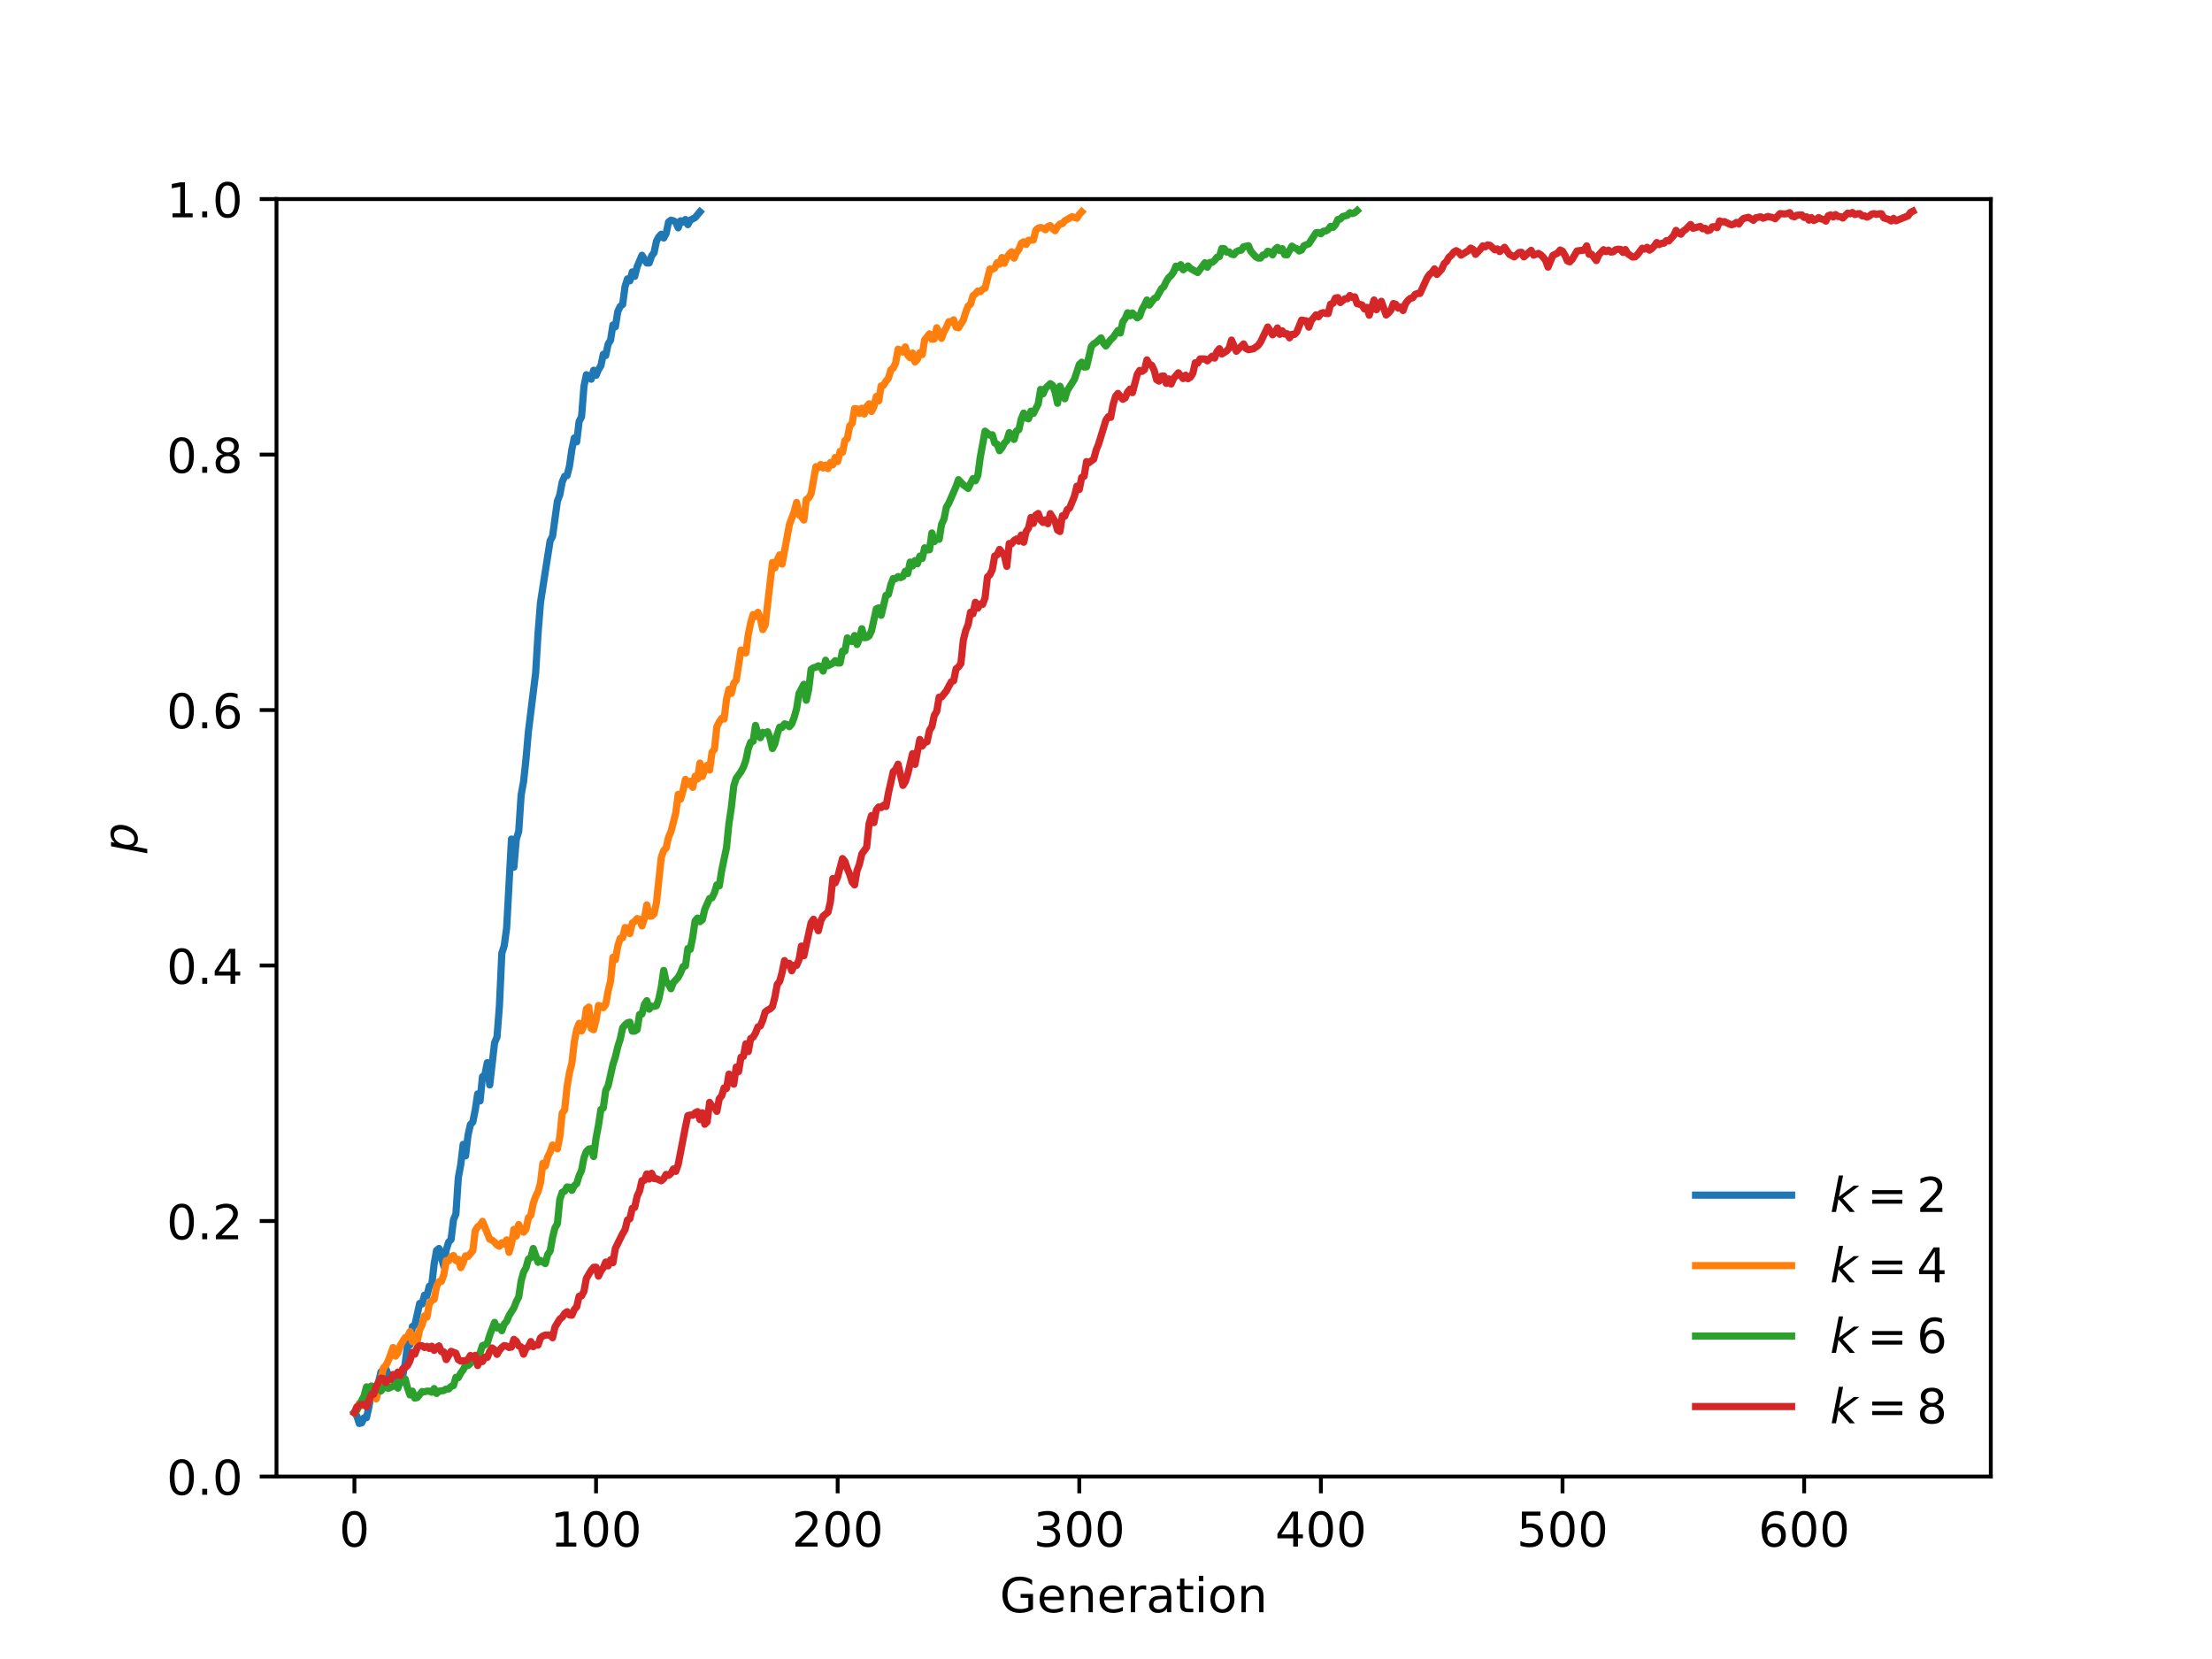 <?xml version="1.0" encoding="utf-8" standalone="no"?>
<!DOCTYPE svg PUBLIC "-//W3C//DTD SVG 1.1//EN"
  "http://www.w3.org/Graphics/SVG/1.1/DTD/svg11.dtd">
<!-- Created with matplotlib (http://matplotlib.org/) -->
<svg height="345.6pt" version="1.1" viewBox="0 0 460.8 345.6" width="460.8pt" xmlns="http://www.w3.org/2000/svg" xmlns:xlink="http://www.w3.org/1999/xlink">
 <defs>
  <style type="text/css">
*{stroke-linecap:butt;stroke-linejoin:round;}
  </style>
 </defs>
 <g id="figure_1">
  <g id="patch_1">
   <path d="M 0 345.6 
L 460.8 345.6 
L 460.8 0 
L 0 0 
z
" style="fill:#ffffff;"/>
  </g>
  <g id="axes_1">
   <g id="patch_2">
    <path d="M 57.6 307.584 
L 414.72 307.584 
L 414.72 41.472 
L 57.6 41.472 
z
" style="fill:#ffffff;"/>
   </g>
   <g id="matplotlib.axis_1">
    <g id="xtick_1">
     <g id="line2d_1">
      <defs>
       <path d="M 0 0 
L 0 3.5 
" id="m0e12610527" style="stroke:#000000;stroke-width:0.8;"/>
      </defs>
      <g>
       <use style="stroke:#000000;stroke-width:0.8;" x="73.833" xlink:href="#m0e12610527" y="307.584"/>
      </g>
     </g>
     <g id="text_1">
      <!-- 0 -->
      <defs>
       <path d="M 31.781 66.406 
Q 24.172 66.406 20.328 58.906 
Q 16.5 51.422 16.5 36.375 
Q 16.5 21.391 20.328 13.891 
Q 24.172 6.391 31.781 6.391 
Q 39.453 6.391 43.281 13.891 
Q 47.125 21.391 47.125 36.375 
Q 47.125 51.422 43.281 58.906 
Q 39.453 66.406 31.781 66.406 
z
M 31.781 74.219 
Q 44.047 74.219 50.516 64.516 
Q 56.984 54.828 56.984 36.375 
Q 56.984 17.969 50.516 8.266 
Q 44.047 -1.422 31.781 -1.422 
Q 19.531 -1.422 13.062 8.266 
Q 6.594 17.969 6.594 36.375 
Q 6.594 54.828 13.062 64.516 
Q 19.531 74.219 31.781 74.219 
z
" id="DejaVuSans-30"/>
      </defs>
      <g transform="translate(70.651 322.182)scale(0.1 -0.1)">
       <use xlink:href="#DejaVuSans-30"/>
      </g>
     </g>
    </g>
    <g id="xtick_2">
     <g id="line2d_2">
      <g>
       <use style="stroke:#000000;stroke-width:0.8;" x="124.167" xlink:href="#m0e12610527" y="307.584"/>
      </g>
     </g>
     <g id="text_2">
      <!-- 100 -->
      <defs>
       <path d="M 12.406 8.297 
L 28.516 8.297 
L 28.516 63.922 
L 10.984 60.406 
L 10.984 69.391 
L 28.422 72.906 
L 38.281 72.906 
L 38.281 8.297 
L 54.391 8.297 
L 54.391 0 
L 12.406 0 
z
" id="DejaVuSans-31"/>
      </defs>
      <g transform="translate(114.623 322.182)scale(0.1 -0.1)">
       <use xlink:href="#DejaVuSans-31"/>
       <use x="63.623" xlink:href="#DejaVuSans-30"/>
       <use x="127.246" xlink:href="#DejaVuSans-30"/>
      </g>
     </g>
    </g>
    <g id="xtick_3">
     <g id="line2d_3">
      <g>
       <use style="stroke:#000000;stroke-width:0.8;" x="174.501" xlink:href="#m0e12610527" y="307.584"/>
      </g>
     </g>
     <g id="text_3">
      <!-- 200 -->
      <defs>
       <path d="M 19.188 8.297 
L 53.609 8.297 
L 53.609 0 
L 7.328 0 
L 7.328 8.297 
Q 12.938 14.109 22.625 23.891 
Q 32.328 33.688 34.812 36.531 
Q 39.547 41.844 41.422 45.531 
Q 43.312 49.219 43.312 52.781 
Q 43.312 58.594 39.234 62.25 
Q 35.156 65.922 28.609 65.922 
Q 23.969 65.922 18.812 64.312 
Q 13.672 62.703 7.812 59.422 
L 7.812 69.391 
Q 13.766 71.781 18.938 73 
Q 24.125 74.219 28.422 74.219 
Q 39.75 74.219 46.484 68.547 
Q 53.219 62.891 53.219 53.422 
Q 53.219 48.922 51.531 44.891 
Q 49.859 40.875 45.406 35.406 
Q 44.188 33.984 37.641 27.219 
Q 31.109 20.453 19.188 8.297 
z
" id="DejaVuSans-32"/>
      </defs>
      <g transform="translate(164.957 322.182)scale(0.1 -0.1)">
       <use xlink:href="#DejaVuSans-32"/>
       <use x="63.623" xlink:href="#DejaVuSans-30"/>
       <use x="127.246" xlink:href="#DejaVuSans-30"/>
      </g>
     </g>
    </g>
    <g id="xtick_4">
     <g id="line2d_4">
      <g>
       <use style="stroke:#000000;stroke-width:0.8;" x="224.835" xlink:href="#m0e12610527" y="307.584"/>
      </g>
     </g>
     <g id="text_4">
      <!-- 300 -->
      <defs>
       <path d="M 40.578 39.312 
Q 47.656 37.797 51.625 33 
Q 55.609 28.219 55.609 21.188 
Q 55.609 10.406 48.188 4.484 
Q 40.766 -1.422 27.094 -1.422 
Q 22.516 -1.422 17.656 -0.516 
Q 12.797 0.391 7.625 2.203 
L 7.625 11.719 
Q 11.719 9.328 16.594 8.109 
Q 21.484 6.891 26.812 6.891 
Q 36.078 6.891 40.938 10.547 
Q 45.797 14.203 45.797 21.188 
Q 45.797 27.641 41.281 31.266 
Q 36.766 34.906 28.719 34.906 
L 20.219 34.906 
L 20.219 43.016 
L 29.109 43.016 
Q 36.375 43.016 40.234 45.922 
Q 44.094 48.828 44.094 54.297 
Q 44.094 59.906 40.109 62.906 
Q 36.141 65.922 28.719 65.922 
Q 24.656 65.922 20.016 65.031 
Q 15.375 64.156 9.812 62.312 
L 9.812 71.094 
Q 15.438 72.656 20.344 73.438 
Q 25.25 74.219 29.594 74.219 
Q 40.828 74.219 47.359 69.109 
Q 53.906 64.016 53.906 55.328 
Q 53.906 49.266 50.438 45.094 
Q 46.969 40.922 40.578 39.312 
z
" id="DejaVuSans-33"/>
      </defs>
      <g transform="translate(215.291 322.182)scale(0.1 -0.1)">
       <use xlink:href="#DejaVuSans-33"/>
       <use x="63.623" xlink:href="#DejaVuSans-30"/>
       <use x="127.246" xlink:href="#DejaVuSans-30"/>
      </g>
     </g>
    </g>
    <g id="xtick_5">
     <g id="line2d_5">
      <g>
       <use style="stroke:#000000;stroke-width:0.8;" x="275.169" xlink:href="#m0e12610527" y="307.584"/>
      </g>
     </g>
     <g id="text_5">
      <!-- 400 -->
      <defs>
       <path d="M 37.797 64.312 
L 12.891 25.391 
L 37.797 25.391 
z
M 35.203 72.906 
L 47.609 72.906 
L 47.609 25.391 
L 58.016 25.391 
L 58.016 17.188 
L 47.609 17.188 
L 47.609 0 
L 37.797 0 
L 37.797 17.188 
L 4.891 17.188 
L 4.891 26.703 
z
" id="DejaVuSans-34"/>
      </defs>
      <g transform="translate(265.625 322.182)scale(0.1 -0.1)">
       <use xlink:href="#DejaVuSans-34"/>
       <use x="63.623" xlink:href="#DejaVuSans-30"/>
       <use x="127.246" xlink:href="#DejaVuSans-30"/>
      </g>
     </g>
    </g>
    <g id="xtick_6">
     <g id="line2d_6">
      <g>
       <use style="stroke:#000000;stroke-width:0.8;" x="325.503" xlink:href="#m0e12610527" y="307.584"/>
      </g>
     </g>
     <g id="text_6">
      <!-- 500 -->
      <defs>
       <path d="M 10.797 72.906 
L 49.516 72.906 
L 49.516 64.594 
L 19.828 64.594 
L 19.828 46.734 
Q 21.969 47.469 24.109 47.828 
Q 26.266 48.188 28.422 48.188 
Q 40.625 48.188 47.75 41.5 
Q 54.891 34.812 54.891 23.391 
Q 54.891 11.625 47.562 5.094 
Q 40.234 -1.422 26.906 -1.422 
Q 22.312 -1.422 17.547 -0.641 
Q 12.797 0.141 7.719 1.703 
L 7.719 11.625 
Q 12.109 9.234 16.797 8.062 
Q 21.484 6.891 26.703 6.891 
Q 35.156 6.891 40.078 11.328 
Q 45.016 15.766 45.016 23.391 
Q 45.016 31 40.078 35.438 
Q 35.156 39.891 26.703 39.891 
Q 22.75 39.891 18.812 39.016 
Q 14.891 38.141 10.797 36.281 
z
" id="DejaVuSans-35"/>
      </defs>
      <g transform="translate(315.959 322.182)scale(0.1 -0.1)">
       <use xlink:href="#DejaVuSans-35"/>
       <use x="63.623" xlink:href="#DejaVuSans-30"/>
       <use x="127.246" xlink:href="#DejaVuSans-30"/>
      </g>
     </g>
    </g>
    <g id="xtick_7">
     <g id="line2d_7">
      <g>
       <use style="stroke:#000000;stroke-width:0.8;" x="375.837" xlink:href="#m0e12610527" y="307.584"/>
      </g>
     </g>
     <g id="text_7">
      <!-- 600 -->
      <defs>
       <path d="M 33.016 40.375 
Q 26.375 40.375 22.484 35.828 
Q 18.609 31.297 18.609 23.391 
Q 18.609 15.531 22.484 10.953 
Q 26.375 6.391 33.016 6.391 
Q 39.656 6.391 43.531 10.953 
Q 47.406 15.531 47.406 23.391 
Q 47.406 31.297 43.531 35.828 
Q 39.656 40.375 33.016 40.375 
z
M 52.594 71.297 
L 52.594 62.312 
Q 48.875 64.062 45.094 64.984 
Q 41.312 65.922 37.594 65.922 
Q 27.828 65.922 22.672 59.328 
Q 17.531 52.734 16.797 39.406 
Q 19.672 43.656 24.016 45.922 
Q 28.375 48.188 33.594 48.188 
Q 44.578 48.188 50.953 41.516 
Q 57.328 34.859 57.328 23.391 
Q 57.328 12.156 50.688 5.359 
Q 44.047 -1.422 33.016 -1.422 
Q 20.359 -1.422 13.672 8.266 
Q 6.984 17.969 6.984 36.375 
Q 6.984 53.656 15.188 63.938 
Q 23.391 74.219 37.203 74.219 
Q 40.922 74.219 44.703 73.484 
Q 48.484 72.75 52.594 71.297 
z
" id="DejaVuSans-36"/>
      </defs>
      <g transform="translate(366.293 322.182)scale(0.1 -0.1)">
       <use xlink:href="#DejaVuSans-36"/>
       <use x="63.623" xlink:href="#DejaVuSans-30"/>
       <use x="127.246" xlink:href="#DejaVuSans-30"/>
      </g>
     </g>
    </g>
    <g id="text_8">
     <!-- Generation -->
     <defs>
      <path d="M 59.516 10.406 
L 59.516 29.984 
L 43.406 29.984 
L 43.406 38.094 
L 69.281 38.094 
L 69.281 6.781 
Q 63.578 2.734 56.688 0.656 
Q 49.812 -1.422 42 -1.422 
Q 24.906 -1.422 15.25 8.562 
Q 5.609 18.562 5.609 36.375 
Q 5.609 54.25 15.25 64.234 
Q 24.906 74.219 42 74.219 
Q 49.125 74.219 55.547 72.453 
Q 61.969 70.703 67.391 67.281 
L 67.391 56.781 
Q 61.922 61.422 55.766 63.766 
Q 49.609 66.109 42.828 66.109 
Q 29.438 66.109 22.719 58.641 
Q 16.016 51.172 16.016 36.375 
Q 16.016 21.625 22.719 14.156 
Q 29.438 6.688 42.828 6.688 
Q 48.047 6.688 52.141 7.594 
Q 56.25 8.5 59.516 10.406 
z
" id="DejaVuSans-47"/>
      <path d="M 56.203 29.594 
L 56.203 25.203 
L 14.891 25.203 
Q 15.484 15.922 20.484 11.062 
Q 25.484 6.203 34.422 6.203 
Q 39.594 6.203 44.453 7.469 
Q 49.312 8.734 54.109 11.281 
L 54.109 2.781 
Q 49.266 0.734 44.188 -0.344 
Q 39.109 -1.422 33.891 -1.422 
Q 20.797 -1.422 13.156 6.188 
Q 5.516 13.812 5.516 26.812 
Q 5.516 40.234 12.766 48.109 
Q 20.016 56 32.328 56 
Q 43.359 56 49.781 48.891 
Q 56.203 41.797 56.203 29.594 
z
M 47.219 32.234 
Q 47.125 39.594 43.094 43.984 
Q 39.062 48.391 32.422 48.391 
Q 24.906 48.391 20.391 44.141 
Q 15.875 39.891 15.188 32.172 
z
" id="DejaVuSans-65"/>
      <path d="M 54.891 33.016 
L 54.891 0 
L 45.906 0 
L 45.906 32.719 
Q 45.906 40.484 42.875 44.328 
Q 39.844 48.188 33.797 48.188 
Q 26.516 48.188 22.312 43.547 
Q 18.109 38.922 18.109 30.906 
L 18.109 0 
L 9.078 0 
L 9.078 54.688 
L 18.109 54.688 
L 18.109 46.188 
Q 21.344 51.125 25.703 53.562 
Q 30.078 56 35.797 56 
Q 45.219 56 50.047 50.172 
Q 54.891 44.344 54.891 33.016 
z
" id="DejaVuSans-6e"/>
      <path d="M 41.109 46.297 
Q 39.594 47.172 37.812 47.578 
Q 36.031 48 33.891 48 
Q 26.266 48 22.188 43.047 
Q 18.109 38.094 18.109 28.812 
L 18.109 0 
L 9.078 0 
L 9.078 54.688 
L 18.109 54.688 
L 18.109 46.188 
Q 20.953 51.172 25.484 53.578 
Q 30.031 56 36.531 56 
Q 37.453 56 38.578 55.875 
Q 39.703 55.766 41.062 55.516 
z
" id="DejaVuSans-72"/>
      <path d="M 34.281 27.484 
Q 23.391 27.484 19.188 25 
Q 14.984 22.516 14.984 16.5 
Q 14.984 11.719 18.141 8.906 
Q 21.297 6.109 26.703 6.109 
Q 34.188 6.109 38.703 11.406 
Q 43.219 16.703 43.219 25.484 
L 43.219 27.484 
z
M 52.203 31.203 
L 52.203 0 
L 43.219 0 
L 43.219 8.297 
Q 40.141 3.328 35.547 0.953 
Q 30.953 -1.422 24.312 -1.422 
Q 15.922 -1.422 10.953 3.297 
Q 6 8.016 6 15.922 
Q 6 25.141 12.172 29.828 
Q 18.359 34.516 30.609 34.516 
L 43.219 34.516 
L 43.219 35.406 
Q 43.219 41.609 39.141 45 
Q 35.062 48.391 27.688 48.391 
Q 23 48.391 18.547 47.266 
Q 14.109 46.141 10.016 43.891 
L 10.016 52.203 
Q 14.938 54.109 19.578 55.047 
Q 24.219 56 28.609 56 
Q 40.484 56 46.344 49.844 
Q 52.203 43.703 52.203 31.203 
z
" id="DejaVuSans-61"/>
      <path d="M 18.312 70.219 
L 18.312 54.688 
L 36.812 54.688 
L 36.812 47.703 
L 18.312 47.703 
L 18.312 18.016 
Q 18.312 11.328 20.141 9.422 
Q 21.969 7.516 27.594 7.516 
L 36.812 7.516 
L 36.812 0 
L 27.594 0 
Q 17.188 0 13.234 3.875 
Q 9.281 7.766 9.281 18.016 
L 9.281 47.703 
L 2.688 47.703 
L 2.688 54.688 
L 9.281 54.688 
L 9.281 70.219 
z
" id="DejaVuSans-74"/>
      <path d="M 9.422 54.688 
L 18.406 54.688 
L 18.406 0 
L 9.422 0 
z
M 9.422 75.984 
L 18.406 75.984 
L 18.406 64.594 
L 9.422 64.594 
z
" id="DejaVuSans-69"/>
      <path d="M 30.609 48.391 
Q 23.391 48.391 19.188 42.75 
Q 14.984 37.109 14.984 27.297 
Q 14.984 17.484 19.156 11.844 
Q 23.344 6.203 30.609 6.203 
Q 37.797 6.203 41.984 11.859 
Q 46.188 17.531 46.188 27.297 
Q 46.188 37.016 41.984 42.703 
Q 37.797 48.391 30.609 48.391 
z
M 30.609 56 
Q 42.328 56 49.016 48.375 
Q 55.719 40.766 55.719 27.297 
Q 55.719 13.875 49.016 6.219 
Q 42.328 -1.422 30.609 -1.422 
Q 18.844 -1.422 12.172 6.219 
Q 5.516 13.875 5.516 27.297 
Q 5.516 40.766 12.172 48.375 
Q 18.844 56 30.609 56 
z
" id="DejaVuSans-6f"/>
     </defs>
     <g transform="translate(208.267 335.861)scale(0.1 -0.1)">
      <use xlink:href="#DejaVuSans-47"/>
      <use x="77.49" xlink:href="#DejaVuSans-65"/>
      <use x="139.014" xlink:href="#DejaVuSans-6e"/>
      <use x="202.393" xlink:href="#DejaVuSans-65"/>
      <use x="263.916" xlink:href="#DejaVuSans-72"/>
      <use x="305.029" xlink:href="#DejaVuSans-61"/>
      <use x="366.309" xlink:href="#DejaVuSans-74"/>
      <use x="405.518" xlink:href="#DejaVuSans-69"/>
      <use x="433.301" xlink:href="#DejaVuSans-6f"/>
      <use x="494.482" xlink:href="#DejaVuSans-6e"/>
     </g>
    </g>
   </g>
   <g id="matplotlib.axis_2">
    <g id="ytick_1">
     <g id="line2d_8">
      <defs>
       <path d="M 0 0 
L -3.5 0 
" id="m3be6fecf5f" style="stroke:#000000;stroke-width:0.8;"/>
      </defs>
      <g>
       <use style="stroke:#000000;stroke-width:0.8;" x="57.6" xlink:href="#m3be6fecf5f" y="307.584"/>
      </g>
     </g>
     <g id="text_9">
      <!-- 0.0 -->
      <defs>
       <path d="M 10.688 12.406 
L 21 12.406 
L 21 0 
L 10.688 0 
z
" id="DejaVuSans-2e"/>
      </defs>
      <g transform="translate(34.697 311.383)scale(0.1 -0.1)">
       <use xlink:href="#DejaVuSans-30"/>
       <use x="63.623" xlink:href="#DejaVuSans-2e"/>
       <use x="95.41" xlink:href="#DejaVuSans-30"/>
      </g>
     </g>
    </g>
    <g id="ytick_2">
     <g id="line2d_9">
      <g>
       <use style="stroke:#000000;stroke-width:0.8;" x="57.6" xlink:href="#m3be6fecf5f" y="254.362"/>
      </g>
     </g>
     <g id="text_10">
      <!-- 0.2 -->
      <g transform="translate(34.697 258.161)scale(0.1 -0.1)">
       <use xlink:href="#DejaVuSans-30"/>
       <use x="63.623" xlink:href="#DejaVuSans-2e"/>
       <use x="95.41" xlink:href="#DejaVuSans-32"/>
      </g>
     </g>
    </g>
    <g id="ytick_3">
     <g id="line2d_10">
      <g>
       <use style="stroke:#000000;stroke-width:0.8;" x="57.6" xlink:href="#m3be6fecf5f" y="201.139"/>
      </g>
     </g>
     <g id="text_11">
      <!-- 0.4 -->
      <g transform="translate(34.697 204.938)scale(0.1 -0.1)">
       <use xlink:href="#DejaVuSans-30"/>
       <use x="63.623" xlink:href="#DejaVuSans-2e"/>
       <use x="95.41" xlink:href="#DejaVuSans-34"/>
      </g>
     </g>
    </g>
    <g id="ytick_4">
     <g id="line2d_11">
      <g>
       <use style="stroke:#000000;stroke-width:0.8;" x="57.6" xlink:href="#m3be6fecf5f" y="147.917"/>
      </g>
     </g>
     <g id="text_12">
      <!-- 0.6 -->
      <g transform="translate(34.697 151.716)scale(0.1 -0.1)">
       <use xlink:href="#DejaVuSans-30"/>
       <use x="63.623" xlink:href="#DejaVuSans-2e"/>
       <use x="95.41" xlink:href="#DejaVuSans-36"/>
      </g>
     </g>
    </g>
    <g id="ytick_5">
     <g id="line2d_12">
      <g>
       <use style="stroke:#000000;stroke-width:0.8;" x="57.6" xlink:href="#m3be6fecf5f" y="94.694"/>
      </g>
     </g>
     <g id="text_13">
      <!-- 0.8 -->
      <defs>
       <path d="M 31.781 34.625 
Q 24.75 34.625 20.719 30.859 
Q 16.703 27.094 16.703 20.516 
Q 16.703 13.922 20.719 10.156 
Q 24.75 6.391 31.781 6.391 
Q 38.812 6.391 42.859 10.172 
Q 46.922 13.969 46.922 20.516 
Q 46.922 27.094 42.891 30.859 
Q 38.875 34.625 31.781 34.625 
z
M 21.922 38.812 
Q 15.578 40.375 12.031 44.719 
Q 8.5 49.078 8.5 55.328 
Q 8.5 64.062 14.719 69.141 
Q 20.953 74.219 31.781 74.219 
Q 42.672 74.219 48.875 69.141 
Q 55.078 64.062 55.078 55.328 
Q 55.078 49.078 51.531 44.719 
Q 48 40.375 41.703 38.812 
Q 48.828 37.156 52.797 32.312 
Q 56.781 27.484 56.781 20.516 
Q 56.781 9.906 50.312 4.234 
Q 43.844 -1.422 31.781 -1.422 
Q 19.734 -1.422 13.25 4.234 
Q 6.781 9.906 6.781 20.516 
Q 6.781 27.484 10.781 32.312 
Q 14.797 37.156 21.922 38.812 
z
M 18.312 54.391 
Q 18.312 48.734 21.844 45.562 
Q 25.391 42.391 31.781 42.391 
Q 38.141 42.391 41.719 45.562 
Q 45.312 48.734 45.312 54.391 
Q 45.312 60.062 41.719 63.234 
Q 38.141 66.406 31.781 66.406 
Q 25.391 66.406 21.844 63.234 
Q 18.312 60.062 18.312 54.391 
z
" id="DejaVuSans-38"/>
      </defs>
      <g transform="translate(34.697 98.494)scale(0.1 -0.1)">
       <use xlink:href="#DejaVuSans-30"/>
       <use x="63.623" xlink:href="#DejaVuSans-2e"/>
       <use x="95.41" xlink:href="#DejaVuSans-38"/>
      </g>
     </g>
    </g>
    <g id="ytick_6">
     <g id="line2d_13">
      <g>
       <use style="stroke:#000000;stroke-width:0.8;" x="57.6" xlink:href="#m3be6fecf5f" y="41.472"/>
      </g>
     </g>
     <g id="text_14">
      <!-- 1.0 -->
      <g transform="translate(34.697 45.271)scale(0.1 -0.1)">
       <use xlink:href="#DejaVuSans-31"/>
       <use x="63.623" xlink:href="#DejaVuSans-2e"/>
       <use x="95.41" xlink:href="#DejaVuSans-30"/>
      </g>
     </g>
    </g>
    <g id="text_15">
     <!-- $p$ -->
     <defs>
      <path d="M 49.609 33.688 
Q 49.609 40.875 46.484 44.672 
Q 43.359 48.484 37.5 48.484 
Q 33.5 48.484 29.859 46.438 
Q 26.219 44.391 23.391 40.484 
Q 20.609 36.625 18.938 31.156 
Q 17.281 25.688 17.281 20.312 
Q 17.281 13.484 20.406 9.797 
Q 23.531 6.109 29.297 6.109 
Q 33.547 6.109 37.188 8.109 
Q 40.828 10.109 43.406 13.922 
Q 46.188 17.922 47.891 23.344 
Q 49.609 28.766 49.609 33.688 
z
M 21.781 46.391 
Q 25.391 51.125 30.297 53.562 
Q 35.203 56 41.219 56 
Q 49.609 56 54.25 50.5 
Q 58.891 45.016 58.891 35.109 
Q 58.891 27 56 19.656 
Q 53.125 12.312 47.703 6.5 
Q 44.094 2.641 39.547 0.609 
Q 35.016 -1.422 29.984 -1.422 
Q 24.172 -1.422 20.219 1 
Q 16.266 3.422 14.312 8.203 
L 8.688 -20.797 
L -0.297 -20.797 
L 14.406 54.688 
L 23.391 54.688 
z
" id="DejaVuSans-Oblique-70"/>
     </defs>
     <g transform="translate(28.597 177.728)rotate(-90)scale(0.1 -0.1)">
      <use xlink:href="#DejaVuSans-Oblique-70"/>
     </g>
    </g>
   </g>
   <g id="line2d_14">
    <path clip-path="url(#pc95e13bdc3)" d="M 73.833 294.278 
L 74.336 294.944 
L 74.839 296.54 
L 75.343 296.407 
L 75.846 295.343 
L 76.349 295.343 
L 76.853 293.081 
L 77.356 290.154 
L 77.859 289.754 
L 78.363 290.021 
L 79.369 285.763 
L 79.873 286.029 
L 80.376 285.098 
L 80.879 286.428 
L 81.383 286.428 
L 82.39 288.158 
L 82.893 288.557 
L 83.396 288.158 
L 83.9 286.561 
L 84.403 284.033 
L 84.906 280.174 
L 85.41 280.174 
L 85.913 276.316 
L 86.416 276.05 
L 87.423 271.526 
L 87.926 271.659 
L 88.43 269.796 
L 88.933 269.929 
L 89.436 267.933 
L 89.94 267.667 
L 90.443 263.276 
L 90.946 260.482 
L 91.45 260.083 
L 92.456 263.809 
L 92.96 260.349 
L 93.463 258.752 
L 93.966 258.22 
L 94.47 254.095 
L 94.973 252.898 
L 95.476 245.314 
L 95.98 242.653 
L 96.483 238.395 
L 96.986 240.79 
L 97.49 236.532 
L 97.993 234.27 
L 98.496 233.738 
L 99 231.21 
L 99.503 227.883 
L 100.006 229.347 
L 100.51 224.291 
L 101.013 223.892 
L 101.516 221.364 
L 102.02 226.021 
L 103.026 217.239 
L 103.53 216.041 
L 104.033 209.655 
L 104.536 198.611 
L 105.04 197.014 
L 105.543 193.289 
L 106.55 174.794 
L 107.053 180.649 
L 107.557 174.794 
L 108.06 173.197 
L 108.563 165.613 
L 109.067 162.819 
L 109.57 158.162 
L 110.073 152.441 
L 111.583 140.2 
L 112.087 131.95 
L 112.59 125.563 
L 113.597 119.044 
L 114.603 112.657 
L 115.107 111.726 
L 116.113 104.407 
L 116.617 103.077 
L 117.12 100.416 
L 117.623 99.218 
L 118.127 99.085 
L 118.63 97.089 
L 119.133 93.63 
L 119.637 91.235 
L 120.14 92.033 
L 120.643 87.775 
L 121.147 86.844 
L 121.65 80.457 
L 122.153 78.062 
L 122.657 78.329 
L 123.16 78.994 
L 123.663 77.131 
L 124.167 78.195 
L 124.67 76.998 
L 125.173 76.2 
L 125.677 73.805 
L 126.18 74.071 
L 126.683 71.676 
L 127.187 70.877 
L 127.69 67.684 
L 128.193 68.083 
L 128.697 64.89 
L 129.2 63.825 
L 129.704 63.426 
L 130.207 59.701 
L 130.71 58.104 
L 131.214 58.503 
L 131.717 56.64 
L 132.22 57.572 
L 132.724 55.576 
L 133.73 53.181 
L 134.737 54.778 
L 135.24 54.778 
L 135.744 53.314 
L 136.247 52.649 
L 136.75 50.254 
L 137.254 49.322 
L 137.757 48.79 
L 138.26 49.588 
L 138.764 48.657 
L 139.267 46.262 
L 139.77 45.863 
L 140.274 45.996 
L 140.777 46.262 
L 141.28 47.46 
L 141.784 45.996 
L 142.287 46.262 
L 142.79 45.73 
L 143.294 46.794 
L 143.797 45.863 
L 144.804 45.331 
L 145.81 44.133 
L 145.81 44.133 
" style="fill:none;stroke:#1f77b4;stroke-linecap:square;stroke-width:1.5;"/>
   </g>
   <g id="line2d_15">
    <path clip-path="url(#pc95e13bdc3)" d="M 73.833 294.278 
L 74.336 293.746 
L 74.839 292.349 
L 75.343 292.815 
L 75.846 291.75 
L 76.349 291.484 
L 76.853 291.817 
L 77.859 290.619 
L 78.363 291.418 
L 78.866 289.621 
L 79.873 284.964 
L 80.376 284.432 
L 80.879 283.501 
L 81.886 280.707 
L 82.39 282.503 
L 82.893 281.838 
L 83.396 280.241 
L 84.403 278.644 
L 84.906 278.445 
L 85.41 277.38 
L 85.913 279.509 
L 86.416 278.179 
L 86.92 279.443 
L 87.423 277.048 
L 87.926 275.983 
L 88.43 274.12 
L 88.933 274.387 
L 89.436 271.526 
L 89.94 270.927 
L 90.443 270.661 
L 90.946 268 
L 91.45 267.002 
L 91.953 266.935 
L 92.456 265.538 
L 92.96 262.611 
L 93.463 262.678 
L 93.966 261.813 
L 94.47 261.547 
L 94.973 262.611 
L 95.476 262.345 
L 95.98 264.075 
L 96.483 263.01 
L 96.986 261.613 
L 97.49 261.746 
L 98.496 260.549 
L 99 256.357 
L 99.503 255.559 
L 100.006 255.226 
L 100.51 254.428 
L 102.02 258.154 
L 102.523 258.353 
L 103.026 258.752 
L 103.53 259.351 
L 104.033 259.617 
L 104.536 258.886 
L 105.04 259.152 
L 105.543 258.287 
L 106.047 260.881 
L 106.55 259.152 
L 107.053 256.091 
L 107.557 257.488 
L 108.06 255.093 
L 108.563 256.091 
L 109.067 256.69 
L 109.57 256.091 
L 110.073 253.696 
L 110.577 253.164 
L 111.08 250.703 
L 111.583 249.239 
L 112.087 248.241 
L 112.59 246.445 
L 113.093 242.32 
L 113.597 242.919 
L 114.1 240.989 
L 114.603 239.992 
L 115.107 238.528 
L 116.113 239.326 
L 116.617 236.798 
L 117.12 231.875 
L 117.623 231.21 
L 118.127 226.42 
L 118.63 223.426 
L 119.133 221.497 
L 119.637 217.039 
L 120.14 214.445 
L 120.643 213.181 
L 121.147 214.777 
L 121.65 213.646 
L 122.153 210.187 
L 122.657 209.788 
L 123.16 214.245 
L 123.663 214.511 
L 124.167 212.515 
L 124.67 209.455 
L 125.173 209.588 
L 125.677 209.921 
L 126.18 209.256 
L 126.683 206.461 
L 127.187 204.399 
L 127.69 199.409 
L 128.193 199.942 
L 128.697 197.081 
L 129.2 195.484 
L 129.704 195.351 
L 130.207 193.222 
L 130.71 193.289 
L 131.214 194.486 
L 131.717 192.291 
L 132.22 191.958 
L 132.724 191.36 
L 133.227 191.493 
L 133.73 192.89 
L 134.234 191.36 
L 134.737 188.499 
L 135.24 190.827 
L 135.744 190.827 
L 136.247 190.362 
L 136.75 188.033 
L 137.757 178.586 
L 138.26 177.189 
L 138.764 176.657 
L 139.267 174.395 
L 139.77 173.264 
L 140.777 169.339 
L 141.28 165.48 
L 141.784 166.478 
L 142.287 164.682 
L 142.79 162.353 
L 143.294 163.418 
L 143.797 162.753 
L 144.3 164.017 
L 144.804 161.688 
L 145.307 162.287 
L 145.81 158.96 
L 146.314 161.755 
L 146.817 160.291 
L 147.32 159.426 
L 147.824 160.424 
L 148.327 156.698 
L 148.83 156.1 
L 149.334 151.376 
L 149.837 150.378 
L 150.34 149.647 
L 150.844 149.78 
L 151.347 145.655 
L 151.85 143.592 
L 152.354 144.457 
L 152.857 142.328 
L 153.361 141.73 
L 154.367 135.41 
L 155.374 136.008 
L 155.877 132.216 
L 156.381 129.755 
L 156.884 128.025 
L 157.387 128.424 
L 157.891 127.559 
L 158.394 128.823 
L 158.897 131.152 
L 159.401 130.22 
L 160.911 117.181 
L 161.414 118.312 
L 161.917 116.649 
L 162.421 115.584 
L 162.924 117.514 
L 164.434 109.331 
L 165.441 106.603 
L 165.944 104.674 
L 166.447 107.202 
L 166.951 107.667 
L 167.454 108.333 
L 167.957 104.075 
L 168.461 103.742 
L 168.964 102.877 
L 169.971 97.222 
L 170.474 97.422 
L 170.977 96.757 
L 171.481 97.489 
L 171.984 96.89 
L 172.487 97.622 
L 172.991 96.358 
L 173.494 96.823 
L 173.997 95.293 
L 174.501 96.158 
L 175.004 94.029 
L 175.507 94.229 
L 176.011 91.767 
L 176.514 91.368 
L 177.018 88.707 
L 177.521 88.175 
L 178.024 85.114 
L 178.528 85.181 
L 179.031 86.112 
L 179.534 85.048 
L 180.038 86.245 
L 180.541 84.715 
L 181.044 84.116 
L 181.548 85.713 
L 182.051 84.715 
L 182.554 82.586 
L 183.058 83.518 
L 183.561 80.391 
L 184.064 80.258 
L 184.568 79.393 
L 185.071 78.794 
L 185.574 77.064 
L 186.078 76.665 
L 186.581 75.601 
L 187.084 72.74 
L 187.588 72.94 
L 188.091 73.339 
L 188.594 72.274 
L 189.098 74.004 
L 189.601 74.536 
L 190.104 73.538 
L 190.608 75.401 
L 191.111 74.869 
L 191.614 73.472 
L 192.118 73.871 
L 192.621 70.811 
L 193.628 69.547 
L 194.131 70.678 
L 194.634 70.611 
L 195.138 68.283 
L 196.144 70.478 
L 196.648 69.081 
L 197.151 68.216 
L 197.654 67.019 
L 198.158 67.085 
L 198.661 66.62 
L 199.164 68.15 
L 199.668 68.283 
L 200.675 66.686 
L 201.178 65.023 
L 201.681 63.759 
L 202.185 63.36 
L 202.688 61.63 
L 203.191 61.231 
L 203.695 60.632 
L 204.198 60.765 
L 204.701 60.233 
L 205.205 60.033 
L 206.211 56.042 
L 206.715 56.108 
L 207.218 55.842 
L 207.721 54.711 
L 208.225 55.044 
L 208.728 53.647 
L 209.231 54.844 
L 209.735 53.647 
L 210.238 52.915 
L 210.741 52.449 
L 211.245 53.78 
L 211.748 52.582 
L 212.251 51.983 
L 212.755 50.653 
L 213.258 50.387 
L 213.761 50.919 
L 214.265 50.054 
L 215.271 49.988 
L 215.775 47.992 
L 216.278 47.526 
L 216.781 47.393 
L 217.285 47.526 
L 217.788 47.859 
L 218.291 47.193 
L 218.795 46.994 
L 219.298 47.659 
L 219.801 48.058 
L 220.305 47.193 
L 220.808 46.661 
L 221.311 46.595 
L 221.815 45.996 
L 223.325 45.131 
L 224.332 45.464 
L 224.835 44.665 
L 225.338 44.133 
L 225.338 44.133 
" style="fill:none;stroke:#ff7f0e;stroke-linecap:square;stroke-width:1.5;"/>
   </g>
   <g id="line2d_16">
    <path clip-path="url(#pc95e13bdc3)" d="M 73.833 294.278 
L 74.336 293.791 
L 75.846 290.775 
L 76.349 288.912 
L 76.853 289.089 
L 77.356 288.734 
L 78.866 289.134 
L 79.369 289.754 
L 80.376 288.513 
L 80.879 289.222 
L 81.886 288.779 
L 82.39 288.291 
L 82.893 289.178 
L 83.396 287.138 
L 83.9 287.537 
L 84.403 287.271 
L 84.906 289.178 
L 85.41 290.597 
L 85.913 289.799 
L 86.416 291.262 
L 86.92 291.129 
L 87.926 289.888 
L 88.43 289.932 
L 88.933 289.799 
L 89.436 289.799 
L 89.94 290.021 
L 90.443 289.267 
L 90.946 290.287 
L 91.45 289.799 
L 92.456 289.666 
L 92.96 289.355 
L 93.463 289.355 
L 93.966 288.823 
L 94.47 288.646 
L 94.973 286.916 
L 95.476 287.005 
L 95.98 286.029 
L 96.483 285.364 
L 96.986 284.388 
L 97.49 284.477 
L 97.993 284.033 
L 98.496 283.146 
L 99.503 282.747 
L 100.006 281.815 
L 100.51 280.308 
L 101.013 280.174 
L 101.516 279.82 
L 102.02 278.134 
L 103.026 275.473 
L 103.53 276.626 
L 104.033 276.405 
L 104.536 277.203 
L 105.04 275.828 
L 105.543 275.251 
L 106.047 274.054 
L 107.053 272.457 
L 107.557 271.127 
L 108.06 270.195 
L 108.563 266.825 
L 109.067 265.006 
L 109.57 264.119 
L 110.073 262.301 
L 110.577 261.99 
L 111.08 260.083 
L 112.087 262.966 
L 112.59 262.567 
L 113.597 263.232 
L 114.1 261.325 
L 114.603 260.615 
L 115.107 257.777 
L 115.61 255.781 
L 116.113 254.938 
L 116.617 249.882 
L 117.12 248.374 
L 117.623 248.152 
L 118.127 247.265 
L 118.63 247.31 
L 119.133 247.975 
L 119.637 246.999 
L 120.14 246.556 
L 120.643 244.915 
L 121.147 243.806 
L 121.65 241.189 
L 122.153 239.858 
L 122.657 239.371 
L 123.16 239.282 
L 123.663 240.923 
L 124.167 237.064 
L 124.67 234.448 
L 125.173 231.121 
L 125.677 230.811 
L 126.18 227.174 
L 126.683 226.198 
L 127.69 221.719 
L 128.193 220.166 
L 128.697 218.037 
L 129.2 216.485 
L 129.704 214.134 
L 130.207 213.513 
L 130.71 213.07 
L 131.214 212.937 
L 131.717 214.8 
L 132.22 214.8 
L 132.724 214.489 
L 133.227 211.34 
L 133.73 211.251 
L 134.234 209.256 
L 134.737 208.457 
L 135.24 210.231 
L 135.744 209.61 
L 136.247 209.655 
L 136.75 209.522 
L 137.254 208.058 
L 137.757 205.619 
L 138.26 202.159 
L 138.764 204.466 
L 139.267 205.042 
L 139.77 205.974 
L 140.274 204.687 
L 141.28 203.579 
L 141.784 202.647 
L 142.287 201.361 
L 142.79 201.228 
L 143.294 197.591 
L 143.797 197.768 
L 144.3 195.24 
L 144.804 191.825 
L 145.307 191.249 
L 145.81 192.003 
L 146.314 191.604 
L 146.817 189.43 
L 147.824 187.168 
L 148.327 187.035 
L 148.83 185.971 
L 149.334 184.33 
L 149.837 184.552 
L 150.34 181.358 
L 151.347 176.568 
L 151.85 171.556 
L 152.354 168.23 
L 152.857 163.706 
L 153.361 162.154 
L 154.367 160.735 
L 154.871 159.803 
L 155.374 158.384 
L 155.877 155.989 
L 156.381 154.614 
L 156.884 154.437 
L 157.387 151.11 
L 157.891 152.796 
L 158.394 153.683 
L 158.897 152.574 
L 159.401 152.707 
L 159.904 152.441 
L 160.407 153.727 
L 160.911 155.945 
L 161.414 154.969 
L 161.917 152.929 
L 162.421 151.465 
L 162.924 151.554 
L 163.427 150.8 
L 163.931 150.933 
L 164.434 151.376 
L 164.937 150.8 
L 165.441 149.425 
L 165.944 147.651 
L 166.447 144.457 
L 167.454 142.55 
L 167.957 145.877 
L 168.461 143.615 
L 168.964 139.446 
L 169.467 139.091 
L 169.971 139.002 
L 170.474 138.692 
L 170.977 138.913 
L 171.481 139.8 
L 171.984 137.538 
L 172.487 138.692 
L 173.494 138.159 
L 173.997 137.627 
L 174.501 138.115 
L 175.004 138.115 
L 175.507 135.631 
L 176.011 135.631 
L 176.514 132.881 
L 177.018 133.547 
L 177.521 133.635 
L 178.024 132.394 
L 178.528 134.256 
L 179.031 133.103 
L 179.534 130.974 
L 180.038 132.837 
L 180.541 132.793 
L 181.044 132.482 
L 181.548 131.418 
L 182.554 126.85 
L 183.058 126.628 
L 183.561 128.18 
L 184.568 124.011 
L 185.071 123.834 
L 185.574 121.793 
L 186.078 120.507 
L 186.581 120.552 
L 187.084 120.108 
L 187.588 120.33 
L 188.091 120.108 
L 188.594 118.999 
L 189.098 119.487 
L 189.601 117.092 
L 190.104 117.89 
L 190.608 116.782 
L 191.111 117.447 
L 191.614 115.85 
L 192.118 116.338 
L 192.621 114.121 
L 193.124 114.564 
L 193.628 114.52 
L 194.131 111.016 
L 194.634 112.834 
L 195.138 112.169 
L 195.641 112.346 
L 196.144 109.242 
L 196.648 108.133 
L 197.151 105.649 
L 197.654 104.807 
L 199.164 101.347 
L 199.668 99.928 
L 200.675 100.992 
L 201.681 101.746 
L 202.688 99.706 
L 203.191 100.15 
L 203.695 99.041 
L 204.198 95.315 
L 205.205 89.816 
L 206.211 90.658 
L 206.715 90.57 
L 207.218 92.299 
L 207.721 92.521 
L 208.225 93.896 
L 208.728 93.275 
L 209.231 92.299 
L 209.735 91.812 
L 210.238 90.126 
L 210.741 90.525 
L 211.245 91.545 
L 211.748 89.771 
L 212.251 89.505 
L 212.755 87.243 
L 213.258 86.046 
L 213.761 87.066 
L 214.265 87.243 
L 214.768 85.647 
L 215.271 86.134 
L 216.278 84.139 
L 216.781 81.123 
L 217.285 82.054 
L 217.788 80.901 
L 218.795 79.925 
L 219.298 80.28 
L 219.801 81.699 
L 220.305 84.006 
L 220.808 80.457 
L 221.815 83.074 
L 222.318 81.389 
L 223.828 78.994 
L 224.835 75.934 
L 225.338 75.446 
L 225.842 76.466 
L 226.345 76.421 
L 227.352 72.164 
L 227.855 71.631 
L 228.358 71.321 
L 229.365 70.39 
L 229.868 71.454 
L 230.372 72.075 
L 231.378 70.744 
L 231.882 70.301 
L 232.888 68.837 
L 233.392 69.369 
L 233.895 67.063 
L 234.398 66.353 
L 234.902 65.156 
L 235.405 65.777 
L 235.908 65.2 
L 236.915 66.22 
L 237.418 65.866 
L 237.922 64.402 
L 238.425 63.559 
L 238.928 62.495 
L 239.432 63.559 
L 240.438 62.184 
L 240.942 61.963 
L 241.948 60.144 
L 242.452 59.701 
L 242.955 58.636 
L 243.458 57.838 
L 243.962 57.394 
L 244.465 56.685 
L 244.968 55.443 
L 245.472 55.665 
L 245.975 55.132 
L 246.478 56.197 
L 247.485 55.399 
L 247.988 55.931 
L 249.499 56.773 
L 251.009 54.733 
L 251.512 55.665 
L 252.015 54.689 
L 252.519 54.645 
L 253.022 54.245 
L 253.525 53.58 
L 254.029 53.447 
L 254.532 51.762 
L 255.035 51.806 
L 255.539 52.516 
L 256.042 52.471 
L 256.545 52.959 
L 257.049 53.048 
L 257.552 52.427 
L 258.055 52.205 
L 258.559 52.116 
L 259.062 51.407 
L 260.069 51.185 
L 260.572 52.338 
L 261.579 53.491 
L 262.082 53.758 
L 262.585 53.758 
L 263.089 53.137 
L 263.592 53.048 
L 264.095 52.338 
L 264.599 52.516 
L 265.102 53.092 
L 265.605 51.983 
L 266.109 51.54 
L 266.612 52.205 
L 267.115 51.806 
L 267.619 53.048 
L 268.122 53.092 
L 269.129 51.274 
L 269.632 51.629 
L 270.135 51.806 
L 270.639 52.294 
L 271.142 52.072 
L 271.645 51.185 
L 272.652 50.786 
L 274.162 48.48 
L 274.666 48.435 
L 275.169 48.701 
L 275.672 48.169 
L 276.176 48.125 
L 276.679 47.814 
L 277.182 47.149 
L 277.686 47.371 
L 278.189 46.839 
L 278.692 45.73 
L 279.196 45.641 
L 279.699 45.109 
L 280.706 44.843 
L 281.209 44.311 
L 281.712 44.488 
L 282.216 44.311 
L 282.719 43.867 
L 282.719 43.867 
" style="fill:none;stroke:#2ca02c;stroke-linecap:square;stroke-width:1.5;"/>
   </g>
   <g id="line2d_17">
    <path clip-path="url(#pc95e13bdc3)" d="M 73.833 294.278 
L 74.336 293.081 
L 75.343 292.549 
L 75.846 292.615 
L 76.349 293.048 
L 77.356 290.52 
L 77.859 290.42 
L 78.363 288.79 
L 79.369 287.093 
L 79.873 287.193 
L 80.376 287.992 
L 80.879 287.493 
L 81.383 287.326 
L 81.886 286.328 
L 82.39 286.561 
L 82.893 285.829 
L 83.396 286.561 
L 83.9 285.131 
L 84.403 284.898 
L 84.906 284.432 
L 85.41 283.434 
L 85.913 281.705 
L 86.416 282.104 
L 86.92 280.707 
L 87.423 280.341 
L 87.926 280.341 
L 88.43 280.707 
L 88.933 280.474 
L 89.436 280.906 
L 89.94 280.441 
L 90.443 281.305 
L 90.946 280.707 
L 91.45 280.374 
L 91.953 281.572 
L 92.456 281.638 
L 92.96 283.235 
L 93.966 281.505 
L 94.973 281.904 
L 95.476 283.235 
L 95.98 283.534 
L 96.986 283.434 
L 97.49 283.201 
L 97.993 282.37 
L 98.496 282.802 
L 99 282.337 
L 99.503 284.466 
L 100.006 283.168 
L 100.51 283.634 
L 101.013 282.703 
L 101.516 282.769 
L 102.02 281.505 
L 102.523 280.806 
L 103.026 281.172 
L 103.53 282.137 
L 104.033 281.305 
L 104.536 280.707 
L 105.04 280.308 
L 105.543 280.407 
L 106.047 280.707 
L 106.55 280.607 
L 107.053 279.01 
L 107.557 279.409 
L 108.06 280.374 
L 108.563 280.607 
L 109.067 282.104 
L 109.57 280.873 
L 110.073 280.54 
L 110.577 279.476 
L 111.08 280.54 
L 111.583 280.141 
L 112.087 280.208 
L 112.59 278.711 
L 113.093 278.312 
L 113.597 278.112 
L 114.603 278.112 
L 115.107 278.678 
L 115.61 276.449 
L 116.617 274.786 
L 117.12 274.42 
L 117.623 273.621 
L 118.127 273.256 
L 118.63 273.921 
L 119.133 273.987 
L 119.637 272.79 
L 120.14 272.224 
L 120.643 270.029 
L 121.147 269.962 
L 121.65 268.998 
L 122.153 266.303 
L 123.16 264.607 
L 123.663 264.008 
L 124.167 263.975 
L 124.67 265.838 
L 125.173 264.773 
L 125.677 264.108 
L 126.18 262.91 
L 126.683 263.709 
L 127.187 262.445 
L 127.69 263.044 
L 128.193 260.05 
L 129.704 256.989 
L 130.207 256.158 
L 130.71 254.129 
L 131.214 253.896 
L 131.717 251.7 
L 132.22 251.534 
L 132.724 249.206 
L 133.227 248.108 
L 133.73 245.946 
L 134.234 245.879 
L 134.737 244.549 
L 135.24 245.613 
L 135.744 244.416 
L 136.247 245.513 
L 136.75 245.547 
L 137.757 245.979 
L 138.26 245.547 
L 138.764 244.649 
L 139.267 244.848 
L 139.77 244.449 
L 140.274 243.518 
L 140.777 244.016 
L 141.28 242.586 
L 142.79 234.769 
L 143.294 232.407 
L 143.797 232.274 
L 144.3 232.341 
L 144.804 231.809 
L 145.307 231.576 
L 145.81 233.239 
L 146.314 231.809 
L 146.817 234.204 
L 147.32 233.705 
L 147.824 229.646 
L 148.327 230.511 
L 148.83 230.611 
L 149.334 231.509 
L 149.837 228.881 
L 150.34 228.283 
L 150.844 226.619 
L 151.347 226.752 
L 151.85 223.759 
L 152.857 225.854 
L 153.361 222.295 
L 153.864 223.226 
L 154.367 220.233 
L 154.871 220.066 
L 155.374 217.439 
L 155.877 219.068 
L 156.381 216.341 
L 156.884 216.041 
L 157.387 215.21 
L 157.891 213.913 
L 158.394 213.713 
L 158.897 212.515 
L 159.401 210.819 
L 159.904 210.42 
L 160.407 210.187 
L 160.911 209.688 
L 161.414 207.759 
L 161.917 205.064 
L 162.421 204.432 
L 162.924 202.603 
L 163.427 200.108 
L 163.931 201.006 
L 164.434 200.674 
L 164.937 202.237 
L 165.441 201.073 
L 165.944 201.106 
L 166.447 199.942 
L 166.951 197.081 
L 167.454 199.11 
L 168.964 192.224 
L 169.467 191.493 
L 170.474 193.888 
L 170.977 191.859 
L 171.481 190.827 
L 172.487 190.029 
L 172.991 187.834 
L 173.494 183.01 
L 173.997 183.908 
L 174.501 182.678 
L 175.507 178.852 
L 176.011 179.451 
L 176.514 180.981 
L 177.018 182.145 
L 177.521 183.775 
L 178.024 184.341 
L 178.528 181.38 
L 179.031 180.05 
L 179.534 177.888 
L 180.541 176.491 
L 181.044 171.601 
L 181.548 169.904 
L 182.051 171.368 
L 182.554 168.707 
L 183.058 168.108 
L 183.561 168.241 
L 184.064 167.742 
L 184.568 168.008 
L 185.071 165.247 
L 186.078 160.757 
L 186.581 160.291 
L 187.084 159.193 
L 188.091 163.617 
L 188.594 162.852 
L 189.098 161.256 
L 190.104 156.998 
L 190.608 159.227 
L 191.614 154.037 
L 192.118 155.401 
L 192.621 154.669 
L 193.124 154.536 
L 193.628 152.141 
L 194.131 151.376 
L 194.634 149.015 
L 195.138 148.216 
L 195.641 145.222 
L 196.144 145.189 
L 197.151 143.925 
L 198.158 142.029 
L 198.661 141.829 
L 199.164 139.335 
L 199.668 138.936 
L 200.171 138.237 
L 200.675 133.38 
L 201.178 131.351 
L 201.681 130.121 
L 202.185 127.526 
L 202.688 127.859 
L 203.191 125.464 
L 203.695 126.694 
L 204.198 125.83 
L 204.701 125.896 
L 205.205 124.532 
L 205.708 120.175 
L 206.211 119.742 
L 206.715 118.678 
L 207.218 115.817 
L 207.721 115.584 
L 208.225 114.453 
L 209.231 115.751 
L 209.735 117.979 
L 210.238 113.222 
L 210.741 113.289 
L 211.245 112.59 
L 211.748 112.291 
L 212.251 112.757 
L 212.755 111.459 
L 213.258 112.956 
L 213.761 110.728 
L 214.265 109.996 
L 214.768 107.8 
L 215.271 109.031 
L 215.775 107.301 
L 216.278 106.969 
L 216.781 108.333 
L 217.285 108.832 
L 217.788 108.299 
L 218.291 109.098 
L 218.795 107.002 
L 219.801 108.632 
L 220.305 110.428 
L 220.808 110.728 
L 221.311 107.435 
L 221.815 107.534 
L 222.318 106.17 
L 222.821 105.838 
L 223.828 103.376 
L 224.332 101.281 
L 224.835 101.979 
L 225.338 99.451 
L 225.842 99.218 
L 226.345 96.158 
L 226.848 96.391 
L 227.855 95.626 
L 228.358 93.73 
L 228.862 92.499 
L 230.372 87.543 
L 230.875 86.811 
L 231.378 86.944 
L 231.882 84.25 
L 232.385 82.586 
L 232.888 81.954 
L 233.895 83.185 
L 234.398 82.886 
L 234.902 81.655 
L 235.405 81.056 
L 235.908 81.788 
L 236.915 77.963 
L 237.418 77.164 
L 237.922 77.364 
L 238.425 76.998 
L 238.928 74.969 
L 239.432 75.867 
L 239.935 76.1 
L 240.438 77.164 
L 240.942 79.094 
L 241.445 79.393 
L 241.948 78.362 
L 242.452 78.329 
L 242.955 79.859 
L 243.458 78.927 
L 243.962 79.992 
L 244.465 78.861 
L 245.472 77.663 
L 246.478 78.861 
L 246.982 78.162 
L 247.485 78.894 
L 247.988 78.561 
L 248.492 77.763 
L 248.995 75.568 
L 249.499 75.634 
L 250.002 74.769 
L 251.009 74.769 
L 251.512 75.168 
L 252.519 74.204 
L 253.022 74.603 
L 253.525 73.239 
L 254.029 72.64 
L 254.532 73.738 
L 255.539 73.106 
L 256.042 72.541 
L 256.545 70.844 
L 257.552 73.173 
L 259.062 71.642 
L 259.565 72.607 
L 260.069 72.84 
L 261.075 72.674 
L 262.082 71.975 
L 262.585 71.277 
L 264.095 68.116 
L 265.102 69.746 
L 265.605 69.247 
L 266.109 68.316 
L 266.612 69.647 
L 267.115 68.915 
L 267.619 69.58 
L 268.122 69.514 
L 268.625 70.378 
L 269.129 69.647 
L 269.632 69.68 
L 270.135 69.181 
L 271.142 66.686 
L 272.149 66.852 
L 272.652 68.15 
L 273.156 66.786 
L 274.162 65.588 
L 274.666 65.988 
L 275.169 65.289 
L 275.672 65.123 
L 276.176 65.289 
L 276.679 65.322 
L 277.182 63.36 
L 277.686 63.193 
L 278.189 62.096 
L 278.692 61.996 
L 279.196 63.027 
L 280.202 62.229 
L 280.706 62.229 
L 281.209 61.563 
L 281.712 61.963 
L 282.216 61.83 
L 282.719 63.26 
L 283.726 63.526 
L 284.229 64.358 
L 284.732 64.025 
L 285.236 65.655 
L 286.242 62.495 
L 286.746 64.524 
L 287.249 63.426 
L 287.752 62.761 
L 288.759 65.622 
L 289.262 65.189 
L 289.766 64.59 
L 290.269 63.227 
L 290.772 63.393 
L 291.276 64.191 
L 291.779 63.958 
L 292.282 64.69 
L 292.786 63.26 
L 293.289 62.595 
L 293.792 62.162 
L 294.296 62.029 
L 294.799 61.331 
L 295.302 61.131 
L 295.806 61.131 
L 297.316 57.838 
L 297.819 57.139 
L 298.323 56.74 
L 298.826 56.008 
L 299.329 57.173 
L 300.336 56.075 
L 300.839 54.911 
L 301.343 54.478 
L 301.846 53.58 
L 302.349 53.181 
L 302.853 52.516 
L 303.356 52.216 
L 303.859 52.516 
L 304.363 53.148 
L 305.873 52.216 
L 306.376 51.684 
L 306.879 51.95 
L 307.383 52.981 
L 308.389 51.917 
L 308.893 51.218 
L 309.396 51.418 
L 309.899 51.019 
L 310.403 51.119 
L 311.409 52.05 
L 311.913 51.85 
L 312.416 52.416 
L 313.423 51.518 
L 314.429 52.981 
L 315.436 53.514 
L 316.443 52.615 
L 316.946 52.549 
L 317.449 53.514 
L 318.959 52.15 
L 319.463 53.148 
L 320.47 52.782 
L 320.973 53.081 
L 321.476 53.58 
L 321.98 54.245 
L 322.483 55.642 
L 323.49 53.214 
L 324.496 52.715 
L 325 52.083 
L 325.503 52.316 
L 326.006 53.181 
L 326.51 54.345 
L 327.013 54.545 
L 327.516 54.013 
L 328.523 52.283 
L 330.033 52.083 
L 330.536 51.218 
L 331.04 52.981 
L 331.543 52.948 
L 332.55 54.279 
L 333.053 53.081 
L 334.06 52.017 
L 334.563 52.416 
L 335.066 52.116 
L 335.57 52.516 
L 336.073 52.449 
L 336.576 52.017 
L 337.08 51.917 
L 337.583 51.95 
L 338.086 52.582 
L 338.59 51.983 
L 339.093 52.848 
L 340.1 53.547 
L 340.603 53.514 
L 341.106 53.048 
L 342.113 51.717 
L 342.616 51.884 
L 343.12 51.518 
L 343.623 52.116 
L 344.127 51.751 
L 344.63 51.218 
L 345.133 50.52 
L 345.637 50.952 
L 346.14 50.686 
L 346.643 50.653 
L 347.147 50.121 
L 347.65 50.187 
L 348.657 49.056 
L 349.16 47.992 
L 349.663 48.557 
L 350.167 48.79 
L 350.67 48.125 
L 351.173 47.792 
L 352.18 46.761 
L 352.683 47.559 
L 354.193 47.16 
L 354.697 47.659 
L 355.2 47.559 
L 355.703 48.058 
L 356.207 47.925 
L 356.71 47.26 
L 357.213 47.227 
L 357.717 47.426 
L 358.22 46.029 
L 358.723 46.229 
L 359.227 46.162 
L 360.233 46.661 
L 360.737 46.828 
L 361.24 46.661 
L 361.743 46.329 
L 362.247 46.661 
L 362.75 45.929 
L 363.253 45.497 
L 364.26 45.264 
L 365.267 45.896 
L 365.77 45.364 
L 366.777 45.164 
L 367.28 45.464 
L 368.287 45.098 
L 369.294 45.331 
L 369.797 45.563 
L 370.804 44.499 
L 371.81 44.566 
L 372.314 44.499 
L 372.817 44.299 
L 373.32 45.031 
L 373.824 45.164 
L 374.327 44.832 
L 375.334 44.765 
L 375.837 45.297 
L 376.34 45.164 
L 376.844 45.863 
L 377.347 45.331 
L 377.85 45.929 
L 378.354 45.697 
L 378.857 45.331 
L 379.36 45.597 
L 379.864 45.73 
L 380.367 46.062 
L 380.87 44.931 
L 381.374 44.765 
L 381.877 45.198 
L 382.38 44.699 
L 382.884 45.098 
L 383.387 45.131 
L 383.89 45.43 
L 384.897 44.399 
L 385.4 44.532 
L 385.904 44.266 
L 386.407 44.699 
L 386.91 44.532 
L 387.414 44.499 
L 387.917 44.965 
L 388.42 44.965 
L 388.924 45.231 
L 389.427 44.998 
L 389.93 44.599 
L 390.434 44.499 
L 390.937 44.665 
L 391.441 44.532 
L 391.944 44.532 
L 392.447 45.397 
L 393.454 45.697 
L 393.957 46.029 
L 394.461 45.497 
L 394.964 45.996 
L 397.481 44.965 
L 397.984 44.266 
L 398.487 44 
L 398.487 44 
" style="fill:none;stroke:#d62728;stroke-linecap:square;stroke-width:1.5;"/>
   </g>
   <g id="patch_3">
    <path d="M 57.6 307.584 
L 57.6 41.472 
" style="fill:none;stroke:#000000;stroke-linecap:square;stroke-linejoin:miter;stroke-width:0.8;"/>
   </g>
   <g id="patch_4">
    <path d="M 414.72 307.584 
L 414.72 41.472 
" style="fill:none;stroke:#000000;stroke-linecap:square;stroke-linejoin:miter;stroke-width:0.8;"/>
   </g>
   <g id="patch_5">
    <path d="M 57.6 307.584 
L 414.72 307.584 
" style="fill:none;stroke:#000000;stroke-linecap:square;stroke-linejoin:miter;stroke-width:0.8;"/>
   </g>
   <g id="patch_6">
    <path d="M 57.6 41.472 
L 414.72 41.472 
" style="fill:none;stroke:#000000;stroke-linecap:square;stroke-linejoin:miter;stroke-width:0.8;"/>
   </g>
   <g id="legend_1">
    <g id="line2d_18">
     <path d="M 353.22 248.97 
L 373.22 248.97 
" style="fill:none;stroke:#1f77b4;stroke-linecap:square;stroke-width:1.5;"/>
    </g>
    <g id="line2d_19"/>
    <g id="text_16">
     <!-- $k=2$ -->
     <defs>
      <path d="M 18.312 75.984 
L 27.297 75.984 
L 18.703 31.688 
L 49.516 54.688 
L 61.188 54.688 
L 26.812 28.516 
L 51.906 0 
L 41.016 0 
L 17.672 26.703 
L 12.5 0 
L 3.516 0 
z
" id="DejaVuSans-Oblique-6b"/>
      <path d="M 10.594 45.406 
L 73.188 45.406 
L 73.188 37.203 
L 10.594 37.203 
z
M 10.594 25.484 
L 73.188 25.484 
L 73.188 17.188 
L 10.594 17.188 
z
" id="DejaVuSans-3d"/>
     </defs>
     <g transform="translate(381.22 252.47)scale(0.1 -0.1)">
      <use transform="translate(0 0.016)" xlink:href="#DejaVuSans-Oblique-6b"/>
      <use transform="translate(77.393 0.016)" xlink:href="#DejaVuSans-3d"/>
      <use transform="translate(180.664 0.016)" xlink:href="#DejaVuSans-32"/>
     </g>
    </g>
    <g id="line2d_20">
     <path d="M 353.22 263.648 
L 373.22 263.648 
" style="fill:none;stroke:#ff7f0e;stroke-linecap:square;stroke-width:1.5;"/>
    </g>
    <g id="line2d_21"/>
    <g id="text_17">
     <!-- $k=4$ -->
     <g transform="translate(381.22 267.148)scale(0.1 -0.1)">
      <use transform="translate(0 0.016)" xlink:href="#DejaVuSans-Oblique-6b"/>
      <use transform="translate(77.393 0.016)" xlink:href="#DejaVuSans-3d"/>
      <use transform="translate(180.664 0.016)" xlink:href="#DejaVuSans-34"/>
     </g>
    </g>
    <g id="line2d_22">
     <path d="M 353.22 278.326 
L 373.22 278.326 
" style="fill:none;stroke:#2ca02c;stroke-linecap:square;stroke-width:1.5;"/>
    </g>
    <g id="line2d_23"/>
    <g id="text_18">
     <!-- $k=6$ -->
     <g transform="translate(381.22 281.826)scale(0.1 -0.1)">
      <use transform="translate(0 0.016)" xlink:href="#DejaVuSans-Oblique-6b"/>
      <use transform="translate(77.393 0.016)" xlink:href="#DejaVuSans-3d"/>
      <use transform="translate(180.664 0.016)" xlink:href="#DejaVuSans-36"/>
     </g>
    </g>
    <g id="line2d_24">
     <path d="M 353.22 293.004 
L 373.22 293.004 
" style="fill:none;stroke:#d62728;stroke-linecap:square;stroke-width:1.5;"/>
    </g>
    <g id="line2d_25"/>
    <g id="text_19">
     <!-- $k=8$ -->
     <g transform="translate(381.22 296.504)scale(0.1 -0.1)">
      <use transform="translate(0 0.016)" xlink:href="#DejaVuSans-Oblique-6b"/>
      <use transform="translate(77.393 0.016)" xlink:href="#DejaVuSans-3d"/>
      <use transform="translate(180.664 0.016)" xlink:href="#DejaVuSans-38"/>
     </g>
    </g>
   </g>
  </g>
 </g>
 <defs>
  <clipPath id="pc95e13bdc3">
   <rect height="266.112" width="357.12" x="57.6" y="41.472"/>
  </clipPath>
 </defs>
</svg>
